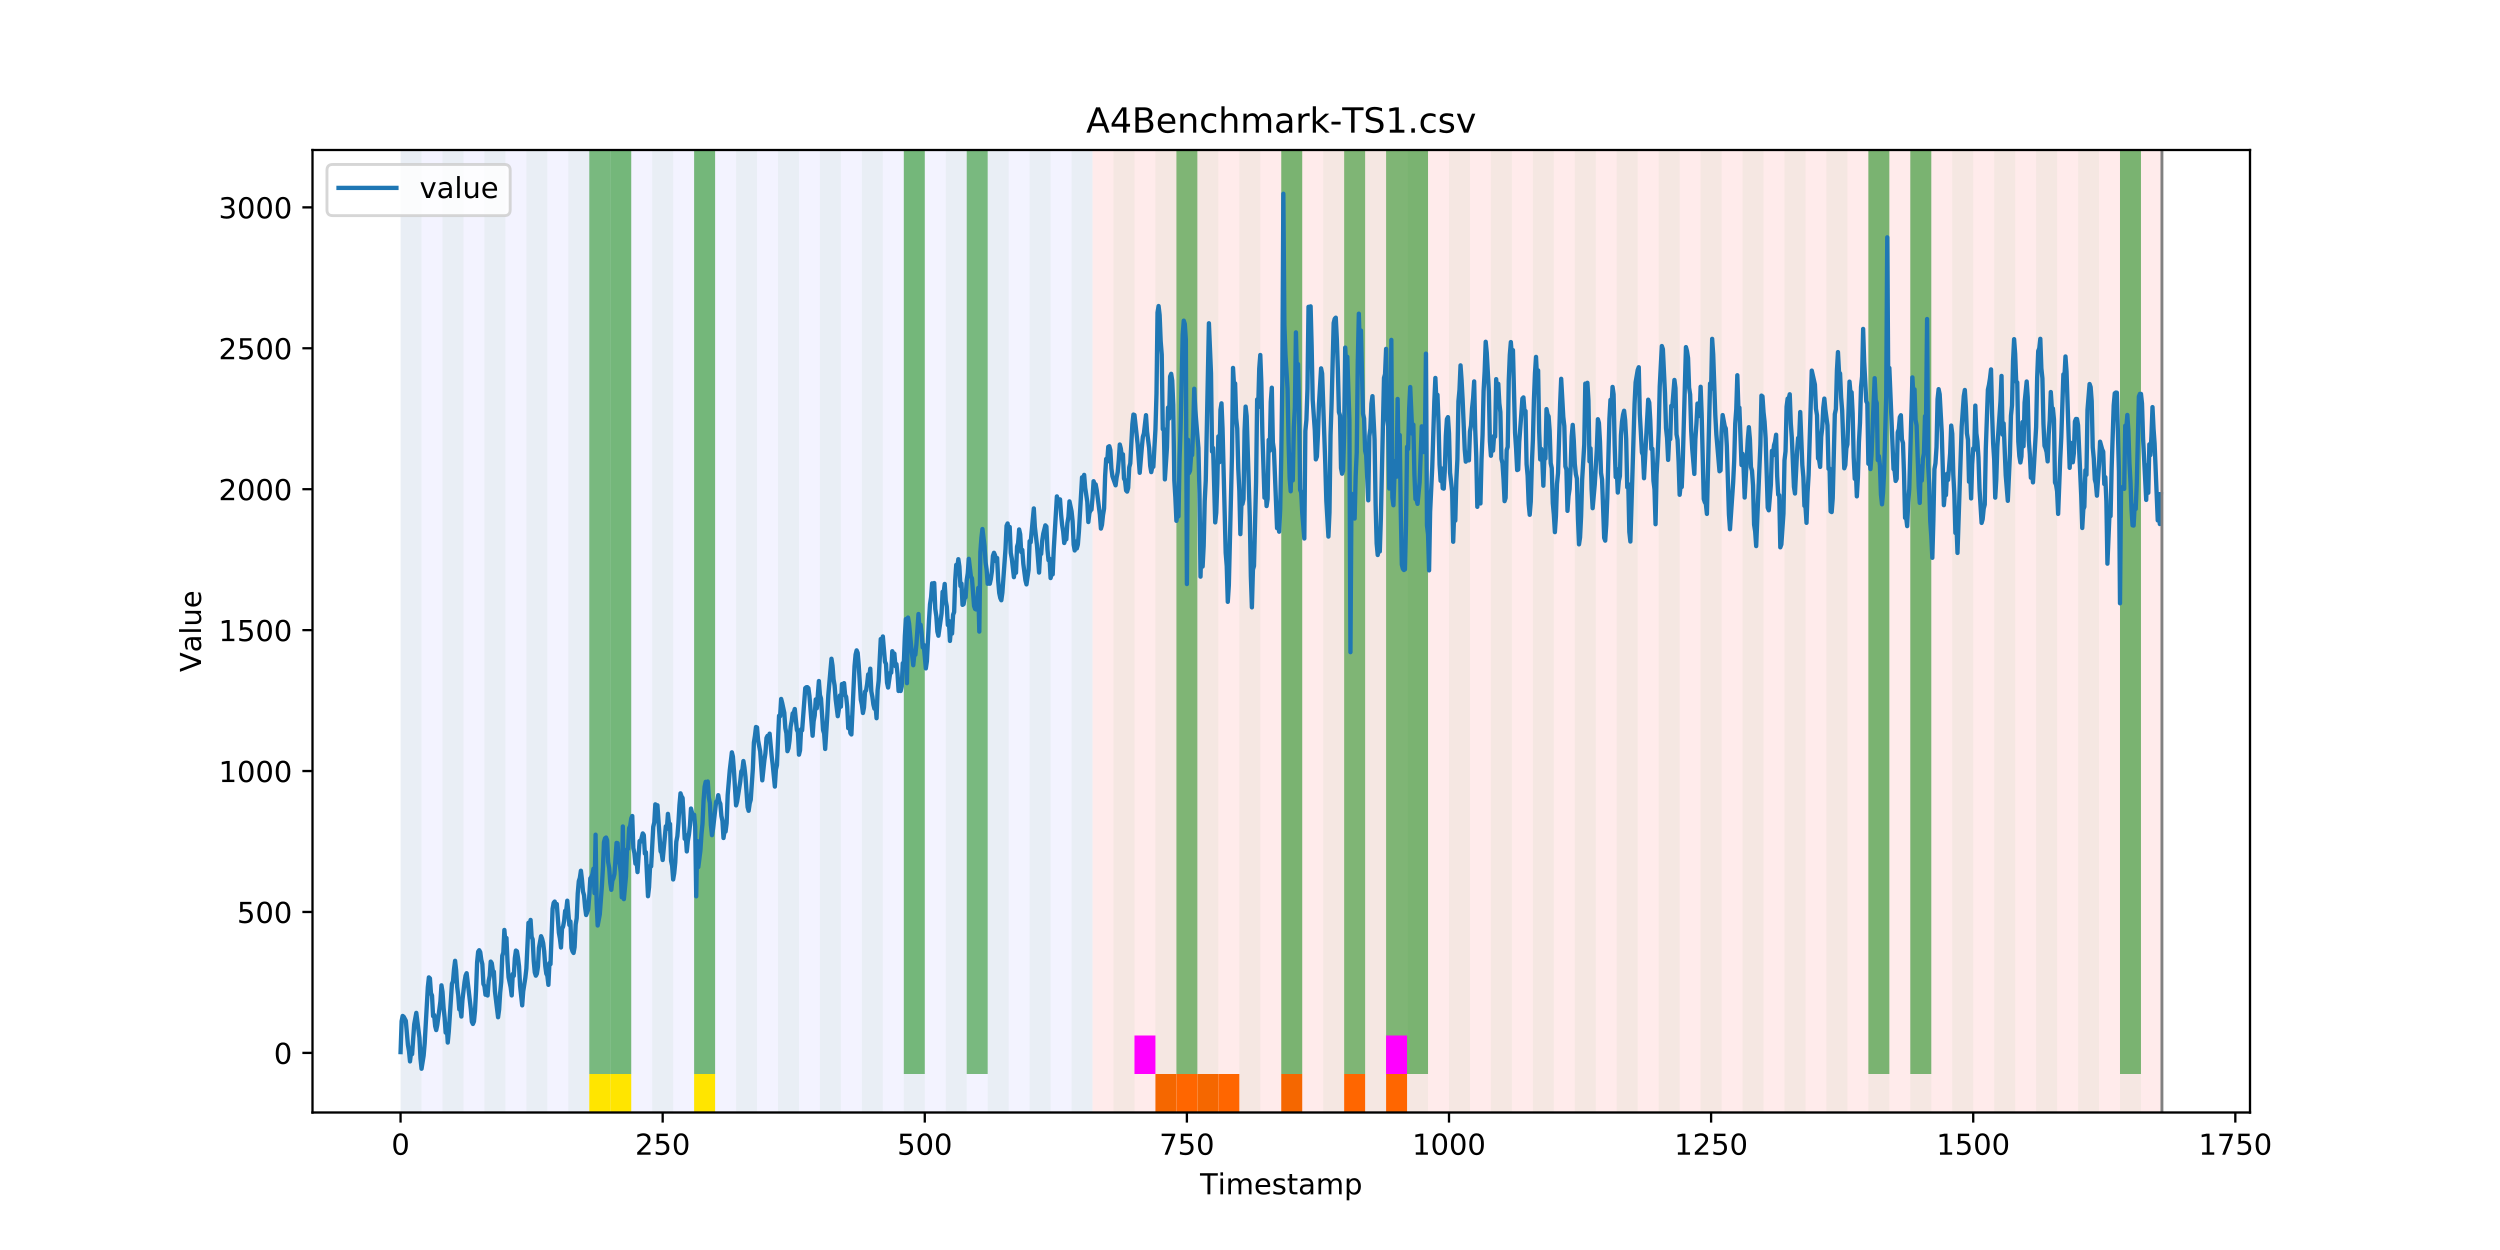 <?xml version="1.0" encoding="utf-8" standalone="no"?>
<!DOCTYPE svg PUBLIC "-//W3C//DTD SVG 1.1//EN"
  "http://www.w3.org/Graphics/SVG/1.1/DTD/svg11.dtd">
<!-- Created with matplotlib (https://matplotlib.org/) -->
<svg height="432pt" version="1.1" viewBox="0 0 864 432" width="864pt" xmlns="http://www.w3.org/2000/svg" xmlns:xlink="http://www.w3.org/1999/xlink">
 <defs>
  <style type="text/css">
*{stroke-linecap:butt;stroke-linejoin:round;}
  </style>
 </defs>
 <g id="figure_1">
  <g id="patch_1">
   <path d="M 0 432 
L 864 432 
L 864 0 
L 0 0 
z
" style="fill:#ffffff;"/>
  </g>
  <g id="axes_1">
   <g id="patch_2">
    <path d="M 108 384.48 
L 777.6 384.48 
L 777.6 51.84 
L 108 51.84 
z
" style="fill:#ffffff;"/>
   </g>
   <g id="patch_3">
    <path clip-path="url(#p87d3d82f8d)" d="M 138.436 384.48 
L 138.436 51.84 
L 377.579 51.84 
L 377.579 384.48 
z
" style="fill:#0000ff;opacity:0.05;"/>
   </g>
   <g id="patch_4">
    <path clip-path="url(#p87d3d82f8d)" d="M 377.579 384.48 
L 377.579 51.84 
L 747.164 51.84 
L 747.164 384.48 
z
" style="fill:#ff0000;opacity:0.08;"/>
   </g>
   <g id="patch_5">
    <path clip-path="url(#p87d3d82f8d)" d="M 138.436 384.48 
L 138.436 51.84 
L 145.683 51.84 
L 145.683 384.48 
z
" style="fill:#008000;opacity:0.04;"/>
   </g>
   <g id="patch_6">
    <path clip-path="url(#p87d3d82f8d)" d="M 152.93 384.48 
L 152.93 51.84 
L 160.177 51.84 
L 160.177 384.48 
z
" style="fill:#008000;opacity:0.04;"/>
   </g>
   <g id="patch_7">
    <path clip-path="url(#p87d3d82f8d)" d="M 399.319 384.48 
L 399.319 371.174 
L 406.566 371.174 
L 406.566 384.48 
z
" style="fill:#ff6600;"/>
   </g>
   <g id="patch_8">
    <path clip-path="url(#p87d3d82f8d)" d="M 167.423 384.48 
L 167.423 51.84 
L 174.67 51.84 
L 174.67 384.48 
z
" style="fill:#008000;opacity:0.04;"/>
   </g>
   <g id="patch_9">
    <path clip-path="url(#p87d3d82f8d)" d="M 406.566 384.48 
L 406.566 371.174 
L 413.813 371.174 
L 413.813 384.48 
z
" style="fill:#ff6600;"/>
   </g>
   <g id="patch_10">
    <path clip-path="url(#p87d3d82f8d)" d="M 413.813 384.48 
L 413.813 371.174 
L 421.06 371.174 
L 421.06 384.48 
z
" style="fill:#ff6600;"/>
   </g>
   <g id="patch_11">
    <path clip-path="url(#p87d3d82f8d)" d="M 181.917 384.48 
L 181.917 51.84 
L 189.164 51.84 
L 189.164 384.48 
z
" style="fill:#008000;opacity:0.04;"/>
   </g>
   <g id="patch_12">
    <path clip-path="url(#p87d3d82f8d)" d="M 421.06 384.48 
L 421.06 371.174 
L 428.306 371.174 
L 428.306 384.48 
z
" style="fill:#ff6600;"/>
   </g>
   <g id="patch_13">
    <path clip-path="url(#p87d3d82f8d)" d="M 196.41 384.48 
L 196.41 51.84 
L 203.657 51.84 
L 203.657 384.48 
z
" style="fill:#008000;opacity:0.04;"/>
   </g>
   <g id="patch_14">
    <path clip-path="url(#p87d3d82f8d)" d="M 203.657 371.174 
L 203.657 51.84 
L 210.904 51.84 
L 210.904 371.174 
z
" style="fill:#008000;opacity:0.5;"/>
   </g>
   <g id="patch_15">
    <path clip-path="url(#p87d3d82f8d)" d="M 203.657 384.48 
L 203.657 371.174 
L 210.904 371.174 
L 210.904 384.48 
z
" style="fill:#ffe500;"/>
   </g>
   <g id="patch_16">
    <path clip-path="url(#p87d3d82f8d)" d="M 442.8 384.48 
L 442.8 371.174 
L 450.047 371.174 
L 450.047 384.48 
z
" style="fill:#ff6600;"/>
   </g>
   <g id="patch_17">
    <path clip-path="url(#p87d3d82f8d)" d="M 210.904 384.48 
L 210.904 51.84 
L 218.151 51.84 
L 218.151 384.48 
z
" style="fill:#008000;opacity:0.04;"/>
   </g>
   <g id="patch_18">
    <path clip-path="url(#p87d3d82f8d)" d="M 210.904 371.174 
L 210.904 51.84 
L 218.151 51.84 
L 218.151 371.174 
z
" style="fill:#008000;opacity:0.5;"/>
   </g>
   <g id="patch_19">
    <path clip-path="url(#p87d3d82f8d)" d="M 210.904 384.48 
L 210.904 371.174 
L 218.151 371.174 
L 218.151 384.48 
z
" style="fill:#ffe500;"/>
   </g>
   <g id="patch_20">
    <path clip-path="url(#p87d3d82f8d)" d="M 225.397 384.48 
L 225.397 51.84 
L 232.644 51.84 
L 232.644 384.48 
z
" style="fill:#008000;opacity:0.04;"/>
   </g>
   <g id="patch_21">
    <path clip-path="url(#p87d3d82f8d)" d="M 464.54 384.48 
L 464.54 371.174 
L 471.787 371.174 
L 471.787 384.48 
z
" style="fill:#ff6600;"/>
   </g>
   <g id="patch_22">
    <path clip-path="url(#p87d3d82f8d)" d="M 239.891 384.48 
L 239.891 51.84 
L 247.138 51.84 
L 247.138 384.48 
z
" style="fill:#008000;opacity:0.04;"/>
   </g>
   <g id="patch_23">
    <path clip-path="url(#p87d3d82f8d)" d="M 239.891 371.174 
L 239.891 51.84 
L 247.138 51.84 
L 247.138 371.174 
z
" style="fill:#008000;opacity:0.5;"/>
   </g>
   <g id="patch_24">
    <path clip-path="url(#p87d3d82f8d)" d="M 239.891 384.48 
L 239.891 371.174 
L 247.138 371.174 
L 247.138 384.48 
z
" style="fill:#ffe500;"/>
   </g>
   <g id="patch_25">
    <path clip-path="url(#p87d3d82f8d)" d="M 479.034 384.48 
L 479.034 371.174 
L 486.281 371.174 
L 486.281 384.48 
z
" style="fill:#ff6600;"/>
   </g>
   <g id="patch_26">
    <path clip-path="url(#p87d3d82f8d)" d="M 254.384 384.48 
L 254.384 51.84 
L 261.631 51.84 
L 261.631 384.48 
z
" style="fill:#008000;opacity:0.04;"/>
   </g>
   <g id="patch_27">
    <path clip-path="url(#p87d3d82f8d)" d="M 268.878 384.48 
L 268.878 51.84 
L 276.125 51.84 
L 276.125 384.48 
z
" style="fill:#008000;opacity:0.04;"/>
   </g>
   <g id="patch_28">
    <path clip-path="url(#p87d3d82f8d)" d="M 283.371 384.48 
L 283.371 51.84 
L 290.618 51.84 
L 290.618 384.48 
z
" style="fill:#008000;opacity:0.04;"/>
   </g>
   <g id="patch_29">
    <path clip-path="url(#p87d3d82f8d)" d="M 297.865 384.48 
L 297.865 51.84 
L 305.112 51.84 
L 305.112 384.48 
z
" style="fill:#008000;opacity:0.04;"/>
   </g>
   <g id="patch_30">
    <path clip-path="url(#p87d3d82f8d)" d="M 312.358 384.48 
L 312.358 51.84 
L 319.605 51.84 
L 319.605 384.48 
z
" style="fill:#008000;opacity:0.04;"/>
   </g>
   <g id="patch_31">
    <path clip-path="url(#p87d3d82f8d)" d="M 312.358 371.174 
L 312.358 51.84 
L 319.605 51.84 
L 319.605 371.174 
z
" style="fill:#008000;opacity:0.5;"/>
   </g>
   <g id="patch_32">
    <path clip-path="url(#p87d3d82f8d)" d="M 326.852 384.48 
L 326.852 51.84 
L 334.099 51.84 
L 334.099 384.48 
z
" style="fill:#008000;opacity:0.04;"/>
   </g>
   <g id="patch_33">
    <path clip-path="url(#p87d3d82f8d)" d="M 334.099 371.174 
L 334.099 51.84 
L 341.345 51.84 
L 341.345 371.174 
z
" style="fill:#008000;opacity:0.5;"/>
   </g>
   <g id="patch_34">
    <path clip-path="url(#p87d3d82f8d)" d="M 341.345 384.48 
L 341.345 51.84 
L 348.592 51.84 
L 348.592 384.48 
z
" style="fill:#008000;opacity:0.04;"/>
   </g>
   <g id="patch_35">
    <path clip-path="url(#p87d3d82f8d)" d="M 355.839 384.48 
L 355.839 51.84 
L 363.086 51.84 
L 363.086 384.48 
z
" style="fill:#008000;opacity:0.04;"/>
   </g>
   <g id="patch_36">
    <path clip-path="url(#p87d3d82f8d)" d="M 370.332 384.48 
L 370.332 51.84 
L 377.579 51.84 
L 377.579 384.48 
z
" style="fill:#008000;opacity:0.04;"/>
   </g>
   <g id="patch_37">
    <path clip-path="url(#p87d3d82f8d)" d="M 384.826 384.48 
L 384.826 51.84 
L 392.073 51.84 
L 392.073 384.48 
z
" style="fill:#008000;opacity:0.04;"/>
   </g>
   <g id="patch_38">
    <path clip-path="url(#p87d3d82f8d)" d="M 392.073 371.174 
L 392.073 357.869 
L 399.319 357.869 
L 399.319 371.174 
z
" style="fill:#ff00ff;"/>
   </g>
   <g id="patch_39">
    <path clip-path="url(#p87d3d82f8d)" d="M 399.319 384.48 
L 399.319 51.84 
L 406.566 51.84 
L 406.566 384.48 
z
" style="fill:#008000;opacity:0.04;"/>
   </g>
   <g id="patch_40">
    <path clip-path="url(#p87d3d82f8d)" d="M 406.566 371.174 
L 406.566 51.84 
L 413.813 51.84 
L 413.813 371.174 
z
" style="fill:#008000;opacity:0.5;"/>
   </g>
   <g id="patch_41">
    <path clip-path="url(#p87d3d82f8d)" d="M 413.813 384.48 
L 413.813 51.84 
L 421.06 51.84 
L 421.06 384.48 
z
" style="fill:#008000;opacity:0.04;"/>
   </g>
   <g id="patch_42">
    <path clip-path="url(#p87d3d82f8d)" d="M 428.306 384.48 
L 428.306 51.84 
L 435.553 51.84 
L 435.553 384.48 
z
" style="fill:#008000;opacity:0.04;"/>
   </g>
   <g id="patch_43">
    <path clip-path="url(#p87d3d82f8d)" d="M 442.8 384.48 
L 442.8 51.84 
L 450.047 51.84 
L 450.047 384.48 
z
" style="fill:#008000;opacity:0.04;"/>
   </g>
   <g id="patch_44">
    <path clip-path="url(#p87d3d82f8d)" d="M 442.8 371.174 
L 442.8 51.84 
L 450.047 51.84 
L 450.047 371.174 
z
" style="fill:#008000;opacity:0.5;"/>
   </g>
   <g id="patch_45">
    <path clip-path="url(#p87d3d82f8d)" d="M 457.294 384.48 
L 457.294 51.84 
L 464.54 51.84 
L 464.54 384.48 
z
" style="fill:#008000;opacity:0.04;"/>
   </g>
   <g id="patch_46">
    <path clip-path="url(#p87d3d82f8d)" d="M 464.54 371.174 
L 464.54 51.84 
L 471.787 51.84 
L 471.787 371.174 
z
" style="fill:#008000;opacity:0.5;"/>
   </g>
   <g id="patch_47">
    <path clip-path="url(#p87d3d82f8d)" d="M 471.787 384.48 
L 471.787 51.84 
L 479.034 51.84 
L 479.034 384.48 
z
" style="fill:#008000;opacity:0.04;"/>
   </g>
   <g id="patch_48">
    <path clip-path="url(#p87d3d82f8d)" d="M 479.034 371.174 
L 479.034 51.84 
L 486.281 51.84 
L 486.281 371.174 
z
" style="fill:#008000;opacity:0.5;"/>
   </g>
   <g id="patch_49">
    <path clip-path="url(#p87d3d82f8d)" d="M 479.034 371.174 
L 479.034 357.869 
L 486.281 357.869 
L 486.281 371.174 
z
" style="fill:#ff00ff;"/>
   </g>
   <g id="patch_50">
    <path clip-path="url(#p87d3d82f8d)" d="M 486.281 384.48 
L 486.281 51.84 
L 493.527 51.84 
L 493.527 384.48 
z
" style="fill:#008000;opacity:0.04;"/>
   </g>
   <g id="patch_51">
    <path clip-path="url(#p87d3d82f8d)" d="M 486.281 371.174 
L 486.281 51.84 
L 493.527 51.84 
L 493.527 371.174 
z
" style="fill:#008000;opacity:0.5;"/>
   </g>
   <g id="patch_52">
    <path clip-path="url(#p87d3d82f8d)" d="M 500.774 384.48 
L 500.774 51.84 
L 508.021 51.84 
L 508.021 384.48 
z
" style="fill:#008000;opacity:0.04;"/>
   </g>
   <g id="patch_53">
    <path clip-path="url(#p87d3d82f8d)" d="M 515.268 384.48 
L 515.268 51.84 
L 522.514 51.84 
L 522.514 384.48 
z
" style="fill:#008000;opacity:0.04;"/>
   </g>
   <g id="patch_54">
    <path clip-path="url(#p87d3d82f8d)" d="M 529.761 384.48 
L 529.761 51.84 
L 537.008 51.84 
L 537.008 384.48 
z
" style="fill:#008000;opacity:0.04;"/>
   </g>
   <g id="patch_55">
    <path clip-path="url(#p87d3d82f8d)" d="M 544.255 384.48 
L 544.255 51.84 
L 551.501 51.84 
L 551.501 384.48 
z
" style="fill:#008000;opacity:0.04;"/>
   </g>
   <g id="patch_56">
    <path clip-path="url(#p87d3d82f8d)" d="M 558.748 384.48 
L 558.748 51.84 
L 565.995 51.84 
L 565.995 384.48 
z
" style="fill:#008000;opacity:0.04;"/>
   </g>
   <g id="patch_57">
    <path clip-path="url(#p87d3d82f8d)" d="M 573.242 384.48 
L 573.242 51.84 
L 580.488 51.84 
L 580.488 384.48 
z
" style="fill:#008000;opacity:0.04;"/>
   </g>
   <g id="patch_58">
    <path clip-path="url(#p87d3d82f8d)" d="M 587.735 384.48 
L 587.735 51.84 
L 594.982 51.84 
L 594.982 384.48 
z
" style="fill:#008000;opacity:0.04;"/>
   </g>
   <g id="patch_59">
    <path clip-path="url(#p87d3d82f8d)" d="M 602.229 384.48 
L 602.229 51.84 
L 609.475 51.84 
L 609.475 384.48 
z
" style="fill:#008000;opacity:0.04;"/>
   </g>
   <g id="patch_60">
    <path clip-path="url(#p87d3d82f8d)" d="M 616.722 384.48 
L 616.722 51.84 
L 623.969 51.84 
L 623.969 384.48 
z
" style="fill:#008000;opacity:0.04;"/>
   </g>
   <g id="patch_61">
    <path clip-path="url(#p87d3d82f8d)" d="M 631.216 384.48 
L 631.216 51.84 
L 638.462 51.84 
L 638.462 384.48 
z
" style="fill:#008000;opacity:0.04;"/>
   </g>
   <g id="patch_62">
    <path clip-path="url(#p87d3d82f8d)" d="M 645.709 384.48 
L 645.709 51.84 
L 652.956 51.84 
L 652.956 384.48 
z
" style="fill:#008000;opacity:0.04;"/>
   </g>
   <g id="patch_63">
    <path clip-path="url(#p87d3d82f8d)" d="M 645.709 371.174 
L 645.709 51.84 
L 652.956 51.84 
L 652.956 371.174 
z
" style="fill:#008000;opacity:0.5;"/>
   </g>
   <g id="patch_64">
    <path clip-path="url(#p87d3d82f8d)" d="M 660.203 384.48 
L 660.203 51.84 
L 667.449 51.84 
L 667.449 384.48 
z
" style="fill:#008000;opacity:0.04;"/>
   </g>
   <g id="patch_65">
    <path clip-path="url(#p87d3d82f8d)" d="M 660.203 371.174 
L 660.203 51.84 
L 667.449 51.84 
L 667.449 371.174 
z
" style="fill:#008000;opacity:0.5;"/>
   </g>
   <g id="patch_66">
    <path clip-path="url(#p87d3d82f8d)" d="M 674.696 384.48 
L 674.696 51.84 
L 681.943 51.84 
L 681.943 384.48 
z
" style="fill:#008000;opacity:0.04;"/>
   </g>
   <g id="patch_67">
    <path clip-path="url(#p87d3d82f8d)" d="M 689.19 384.48 
L 689.19 51.84 
L 696.436 51.84 
L 696.436 384.48 
z
" style="fill:#008000;opacity:0.04;"/>
   </g>
   <g id="patch_68">
    <path clip-path="url(#p87d3d82f8d)" d="M 703.683 384.48 
L 703.683 51.84 
L 710.93 51.84 
L 710.93 384.48 
z
" style="fill:#008000;opacity:0.04;"/>
   </g>
   <g id="patch_69">
    <path clip-path="url(#p87d3d82f8d)" d="M 718.177 384.48 
L 718.177 51.84 
L 725.423 51.84 
L 725.423 384.48 
z
" style="fill:#008000;opacity:0.04;"/>
   </g>
   <g id="patch_70">
    <path clip-path="url(#p87d3d82f8d)" d="M 732.67 384.48 
L 732.67 51.84 
L 739.917 51.84 
L 739.917 384.48 
z
" style="fill:#008000;opacity:0.04;"/>
   </g>
   <g id="patch_71">
    <path clip-path="url(#p87d3d82f8d)" d="M 732.67 371.174 
L 732.67 51.84 
L 739.917 51.84 
L 739.917 371.174 
z
" style="fill:#008000;opacity:0.5;"/>
   </g>
   <g id="matplotlib.axis_1">
    <g id="xtick_1">
     <g id="line2d_1">
      <defs>
       <path d="M 0 0 
L 0 3.5 
" id="m7a6b501296" style="stroke:#000000;stroke-width:0.8;"/>
      </defs>
      <g>
       <use style="stroke:#000000;stroke-width:0.8;" x="138.436" xlink:href="#m7a6b501296" y="384.48"/>
      </g>
     </g>
     <g id="text_1">
      <!-- 0 -->
      <defs>
       <path d="M 31.781 66.406 
Q 24.172 66.406 20.328 58.906 
Q 16.5 51.422 16.5 36.375 
Q 16.5 21.391 20.328 13.891 
Q 24.172 6.391 31.781 6.391 
Q 39.453 6.391 43.281 13.891 
Q 47.125 21.391 47.125 36.375 
Q 47.125 51.422 43.281 58.906 
Q 39.453 66.406 31.781 66.406 
z
M 31.781 74.219 
Q 44.047 74.219 50.516 64.516 
Q 56.984 54.828 56.984 36.375 
Q 56.984 17.969 50.516 8.266 
Q 44.047 -1.422 31.781 -1.422 
Q 19.531 -1.422 13.062 8.266 
Q 6.594 17.969 6.594 36.375 
Q 6.594 54.828 13.062 64.516 
Q 19.531 74.219 31.781 74.219 
z
" id="DejaVuSans-48"/>
      </defs>
      <g transform="translate(135.255 399.078)scale(0.1 -0.1)">
       <use xlink:href="#DejaVuSans-48"/>
      </g>
     </g>
    </g>
    <g id="xtick_2">
     <g id="line2d_2">
      <g>
       <use style="stroke:#000000;stroke-width:0.8;" x="229.021" xlink:href="#m7a6b501296" y="384.48"/>
      </g>
     </g>
     <g id="text_2">
      <!-- 250 -->
      <defs>
       <path d="M 19.188 8.297 
L 53.609 8.297 
L 53.609 0 
L 7.328 0 
L 7.328 8.297 
Q 12.938 14.109 22.625 23.891 
Q 32.328 33.688 34.812 36.531 
Q 39.547 41.844 41.422 45.531 
Q 43.312 49.219 43.312 52.781 
Q 43.312 58.594 39.234 62.25 
Q 35.156 65.922 28.609 65.922 
Q 23.969 65.922 18.812 64.312 
Q 13.672 62.703 7.812 59.422 
L 7.812 69.391 
Q 13.766 71.781 18.938 73 
Q 24.125 74.219 28.422 74.219 
Q 39.75 74.219 46.484 68.547 
Q 53.219 62.891 53.219 53.422 
Q 53.219 48.922 51.531 44.891 
Q 49.859 40.875 45.406 35.406 
Q 44.188 33.984 37.641 27.219 
Q 31.109 20.453 19.188 8.297 
z
" id="DejaVuSans-50"/>
       <path d="M 10.797 72.906 
L 49.516 72.906 
L 49.516 64.594 
L 19.828 64.594 
L 19.828 46.734 
Q 21.969 47.469 24.109 47.828 
Q 26.266 48.188 28.422 48.188 
Q 40.625 48.188 47.75 41.5 
Q 54.891 34.812 54.891 23.391 
Q 54.891 11.625 47.562 5.094 
Q 40.234 -1.422 26.906 -1.422 
Q 22.312 -1.422 17.547 -0.641 
Q 12.797 0.141 7.719 1.703 
L 7.719 11.625 
Q 12.109 9.234 16.797 8.062 
Q 21.484 6.891 26.703 6.891 
Q 35.156 6.891 40.078 11.328 
Q 45.016 15.766 45.016 23.391 
Q 45.016 31 40.078 35.438 
Q 35.156 39.891 26.703 39.891 
Q 22.75 39.891 18.812 39.016 
Q 14.891 38.141 10.797 36.281 
z
" id="DejaVuSans-53"/>
      </defs>
      <g transform="translate(219.477 399.078)scale(0.1 -0.1)">
       <use xlink:href="#DejaVuSans-50"/>
       <use x="63.623" xlink:href="#DejaVuSans-53"/>
       <use x="127.246" xlink:href="#DejaVuSans-48"/>
      </g>
     </g>
    </g>
    <g id="xtick_3">
     <g id="line2d_3">
      <g>
       <use style="stroke:#000000;stroke-width:0.8;" x="319.605" xlink:href="#m7a6b501296" y="384.48"/>
      </g>
     </g>
     <g id="text_3">
      <!-- 500 -->
      <g transform="translate(310.061 399.078)scale(0.1 -0.1)">
       <use xlink:href="#DejaVuSans-53"/>
       <use x="63.623" xlink:href="#DejaVuSans-48"/>
       <use x="127.246" xlink:href="#DejaVuSans-48"/>
      </g>
     </g>
    </g>
    <g id="xtick_4">
     <g id="line2d_4">
      <g>
       <use style="stroke:#000000;stroke-width:0.8;" x="410.19" xlink:href="#m7a6b501296" y="384.48"/>
      </g>
     </g>
     <g id="text_4">
      <!-- 750 -->
      <defs>
       <path d="M 8.203 72.906 
L 55.078 72.906 
L 55.078 68.703 
L 28.609 0 
L 18.312 0 
L 43.219 64.594 
L 8.203 64.594 
z
" id="DejaVuSans-55"/>
      </defs>
      <g transform="translate(400.646 399.078)scale(0.1 -0.1)">
       <use xlink:href="#DejaVuSans-55"/>
       <use x="63.623" xlink:href="#DejaVuSans-53"/>
       <use x="127.246" xlink:href="#DejaVuSans-48"/>
      </g>
     </g>
    </g>
    <g id="xtick_5">
     <g id="line2d_5">
      <g>
       <use style="stroke:#000000;stroke-width:0.8;" x="500.774" xlink:href="#m7a6b501296" y="384.48"/>
      </g>
     </g>
     <g id="text_5">
      <!-- 1000 -->
      <defs>
       <path d="M 12.406 8.297 
L 28.516 8.297 
L 28.516 63.922 
L 10.984 60.406 
L 10.984 69.391 
L 28.422 72.906 
L 38.281 72.906 
L 38.281 8.297 
L 54.391 8.297 
L 54.391 0 
L 12.406 0 
z
" id="DejaVuSans-49"/>
      </defs>
      <g transform="translate(488.049 399.078)scale(0.1 -0.1)">
       <use xlink:href="#DejaVuSans-49"/>
       <use x="63.623" xlink:href="#DejaVuSans-48"/>
       <use x="127.246" xlink:href="#DejaVuSans-48"/>
       <use x="190.869" xlink:href="#DejaVuSans-48"/>
      </g>
     </g>
    </g>
    <g id="xtick_6">
     <g id="line2d_6">
      <g>
       <use style="stroke:#000000;stroke-width:0.8;" x="591.358" xlink:href="#m7a6b501296" y="384.48"/>
      </g>
     </g>
     <g id="text_6">
      <!-- 1250 -->
      <g transform="translate(578.633 399.078)scale(0.1 -0.1)">
       <use xlink:href="#DejaVuSans-49"/>
       <use x="63.623" xlink:href="#DejaVuSans-50"/>
       <use x="127.246" xlink:href="#DejaVuSans-53"/>
       <use x="190.869" xlink:href="#DejaVuSans-48"/>
      </g>
     </g>
    </g>
    <g id="xtick_7">
     <g id="line2d_7">
      <g>
       <use style="stroke:#000000;stroke-width:0.8;" x="681.943" xlink:href="#m7a6b501296" y="384.48"/>
      </g>
     </g>
     <g id="text_7">
      <!-- 1500 -->
      <g transform="translate(669.218 399.078)scale(0.1 -0.1)">
       <use xlink:href="#DejaVuSans-49"/>
       <use x="63.623" xlink:href="#DejaVuSans-53"/>
       <use x="127.246" xlink:href="#DejaVuSans-48"/>
       <use x="190.869" xlink:href="#DejaVuSans-48"/>
      </g>
     </g>
    </g>
    <g id="xtick_8">
     <g id="line2d_8">
      <g>
       <use style="stroke:#000000;stroke-width:0.8;" x="772.527" xlink:href="#m7a6b501296" y="384.48"/>
      </g>
     </g>
     <g id="text_8">
      <!-- 1750 -->
      <g transform="translate(759.802 399.078)scale(0.1 -0.1)">
       <use xlink:href="#DejaVuSans-49"/>
       <use x="63.623" xlink:href="#DejaVuSans-55"/>
       <use x="127.246" xlink:href="#DejaVuSans-53"/>
       <use x="190.869" xlink:href="#DejaVuSans-48"/>
      </g>
     </g>
    </g>
    <g id="text_9">
     <!-- Timestamp -->
     <defs>
      <path d="M -0.297 72.906 
L 61.375 72.906 
L 61.375 64.594 
L 35.5 64.594 
L 35.5 0 
L 25.594 0 
L 25.594 64.594 
L -0.297 64.594 
z
" id="DejaVuSans-84"/>
      <path d="M 9.422 54.688 
L 18.406 54.688 
L 18.406 0 
L 9.422 0 
z
M 9.422 75.984 
L 18.406 75.984 
L 18.406 64.594 
L 9.422 64.594 
z
" id="DejaVuSans-105"/>
      <path d="M 52 44.188 
Q 55.375 50.25 60.062 53.125 
Q 64.75 56 71.094 56 
Q 79.641 56 84.281 50.016 
Q 88.922 44.047 88.922 33.016 
L 88.922 0 
L 79.891 0 
L 79.891 32.719 
Q 79.891 40.578 77.094 44.375 
Q 74.312 48.188 68.609 48.188 
Q 61.625 48.188 57.562 43.547 
Q 53.516 38.922 53.516 30.906 
L 53.516 0 
L 44.484 0 
L 44.484 32.719 
Q 44.484 40.625 41.703 44.406 
Q 38.922 48.188 33.109 48.188 
Q 26.219 48.188 22.156 43.531 
Q 18.109 38.875 18.109 30.906 
L 18.109 0 
L 9.078 0 
L 9.078 54.688 
L 18.109 54.688 
L 18.109 46.188 
Q 21.188 51.219 25.484 53.609 
Q 29.781 56 35.688 56 
Q 41.656 56 45.828 52.969 
Q 50 49.953 52 44.188 
z
" id="DejaVuSans-109"/>
      <path d="M 56.203 29.594 
L 56.203 25.203 
L 14.891 25.203 
Q 15.484 15.922 20.484 11.062 
Q 25.484 6.203 34.422 6.203 
Q 39.594 6.203 44.453 7.469 
Q 49.312 8.734 54.109 11.281 
L 54.109 2.781 
Q 49.266 0.734 44.188 -0.344 
Q 39.109 -1.422 33.891 -1.422 
Q 20.797 -1.422 13.156 6.188 
Q 5.516 13.812 5.516 26.812 
Q 5.516 40.234 12.766 48.109 
Q 20.016 56 32.328 56 
Q 43.359 56 49.781 48.891 
Q 56.203 41.797 56.203 29.594 
z
M 47.219 32.234 
Q 47.125 39.594 43.094 43.984 
Q 39.062 48.391 32.422 48.391 
Q 24.906 48.391 20.391 44.141 
Q 15.875 39.891 15.188 32.172 
z
" id="DejaVuSans-101"/>
      <path d="M 44.281 53.078 
L 44.281 44.578 
Q 40.484 46.531 36.375 47.5 
Q 32.281 48.484 27.875 48.484 
Q 21.188 48.484 17.844 46.438 
Q 14.5 44.391 14.5 40.281 
Q 14.5 37.156 16.891 35.375 
Q 19.281 33.594 26.516 31.984 
L 29.594 31.297 
Q 39.156 29.25 43.188 25.516 
Q 47.219 21.781 47.219 15.094 
Q 47.219 7.469 41.188 3.016 
Q 35.156 -1.422 24.609 -1.422 
Q 20.219 -1.422 15.453 -0.562 
Q 10.688 0.297 5.422 2 
L 5.422 11.281 
Q 10.406 8.688 15.234 7.391 
Q 20.062 6.109 24.812 6.109 
Q 31.156 6.109 34.562 8.281 
Q 37.984 10.453 37.984 14.406 
Q 37.984 18.062 35.516 20.016 
Q 33.062 21.969 24.703 23.781 
L 21.578 24.516 
Q 13.234 26.266 9.516 29.906 
Q 5.812 33.547 5.812 39.891 
Q 5.812 47.609 11.281 51.797 
Q 16.75 56 26.812 56 
Q 31.781 56 36.172 55.266 
Q 40.578 54.547 44.281 53.078 
z
" id="DejaVuSans-115"/>
      <path d="M 18.312 70.219 
L 18.312 54.688 
L 36.812 54.688 
L 36.812 47.703 
L 18.312 47.703 
L 18.312 18.016 
Q 18.312 11.328 20.141 9.422 
Q 21.969 7.516 27.594 7.516 
L 36.812 7.516 
L 36.812 0 
L 27.594 0 
Q 17.188 0 13.234 3.875 
Q 9.281 7.766 9.281 18.016 
L 9.281 47.703 
L 2.688 47.703 
L 2.688 54.688 
L 9.281 54.688 
L 9.281 70.219 
z
" id="DejaVuSans-116"/>
      <path d="M 34.281 27.484 
Q 23.391 27.484 19.188 25 
Q 14.984 22.516 14.984 16.5 
Q 14.984 11.719 18.141 8.906 
Q 21.297 6.109 26.703 6.109 
Q 34.188 6.109 38.703 11.406 
Q 43.219 16.703 43.219 25.484 
L 43.219 27.484 
z
M 52.203 31.203 
L 52.203 0 
L 43.219 0 
L 43.219 8.297 
Q 40.141 3.328 35.547 0.953 
Q 30.953 -1.422 24.312 -1.422 
Q 15.922 -1.422 10.953 3.297 
Q 6 8.016 6 15.922 
Q 6 25.141 12.172 29.828 
Q 18.359 34.516 30.609 34.516 
L 43.219 34.516 
L 43.219 35.406 
Q 43.219 41.609 39.141 45 
Q 35.062 48.391 27.688 48.391 
Q 23 48.391 18.547 47.266 
Q 14.109 46.141 10.016 43.891 
L 10.016 52.203 
Q 14.938 54.109 19.578 55.047 
Q 24.219 56 28.609 56 
Q 40.484 56 46.344 49.844 
Q 52.203 43.703 52.203 31.203 
z
" id="DejaVuSans-97"/>
      <path d="M 18.109 8.203 
L 18.109 -20.797 
L 9.078 -20.797 
L 9.078 54.688 
L 18.109 54.688 
L 18.109 46.391 
Q 20.953 51.266 25.266 53.625 
Q 29.594 56 35.594 56 
Q 45.562 56 51.781 48.094 
Q 58.016 40.188 58.016 27.297 
Q 58.016 14.406 51.781 6.484 
Q 45.562 -1.422 35.594 -1.422 
Q 29.594 -1.422 25.266 0.953 
Q 20.953 3.328 18.109 8.203 
z
M 48.688 27.297 
Q 48.688 37.203 44.609 42.844 
Q 40.531 48.484 33.406 48.484 
Q 26.266 48.484 22.188 42.844 
Q 18.109 37.203 18.109 27.297 
Q 18.109 17.391 22.188 11.75 
Q 26.266 6.109 33.406 6.109 
Q 40.531 6.109 44.609 11.75 
Q 48.688 17.391 48.688 27.297 
z
" id="DejaVuSans-112"/>
     </defs>
     <g transform="translate(414.739 412.757)scale(0.1 -0.1)">
      <use xlink:href="#DejaVuSans-84"/>
      <use x="61.037" xlink:href="#DejaVuSans-105"/>
      <use x="88.82" xlink:href="#DejaVuSans-109"/>
      <use x="186.232" xlink:href="#DejaVuSans-101"/>
      <use x="247.756" xlink:href="#DejaVuSans-115"/>
      <use x="299.855" xlink:href="#DejaVuSans-116"/>
      <use x="339.064" xlink:href="#DejaVuSans-97"/>
      <use x="400.344" xlink:href="#DejaVuSans-109"/>
      <use x="497.756" xlink:href="#DejaVuSans-112"/>
     </g>
    </g>
   </g>
   <g id="matplotlib.axis_2">
    <g id="ytick_1">
     <g id="line2d_9">
      <defs>
       <path d="M 0 0 
L -3.5 0 
" id="mc2d2cbebf0" style="stroke:#000000;stroke-width:0.8;"/>
      </defs>
      <g>
       <use style="stroke:#000000;stroke-width:0.8;" x="108" xlink:href="#mc2d2cbebf0" y="363.886"/>
      </g>
     </g>
     <g id="text_10">
      <!-- 0 -->
      <g transform="translate(94.638 367.685)scale(0.1 -0.1)">
       <use xlink:href="#DejaVuSans-48"/>
      </g>
     </g>
    </g>
    <g id="ytick_2">
     <g id="line2d_10">
      <g>
       <use style="stroke:#000000;stroke-width:0.8;" x="108" xlink:href="#mc2d2cbebf0" y="315.182"/>
      </g>
     </g>
     <g id="text_11">
      <!-- 500 -->
      <g transform="translate(81.912 318.981)scale(0.1 -0.1)">
       <use xlink:href="#DejaVuSans-53"/>
       <use x="63.623" xlink:href="#DejaVuSans-48"/>
       <use x="127.246" xlink:href="#DejaVuSans-48"/>
      </g>
     </g>
    </g>
    <g id="ytick_3">
     <g id="line2d_11">
      <g>
       <use style="stroke:#000000;stroke-width:0.8;" x="108" xlink:href="#mc2d2cbebf0" y="266.477"/>
      </g>
     </g>
     <g id="text_12">
      <!-- 1000 -->
      <g transform="translate(75.55 270.276)scale(0.1 -0.1)">
       <use xlink:href="#DejaVuSans-49"/>
       <use x="63.623" xlink:href="#DejaVuSans-48"/>
       <use x="127.246" xlink:href="#DejaVuSans-48"/>
       <use x="190.869" xlink:href="#DejaVuSans-48"/>
      </g>
     </g>
    </g>
    <g id="ytick_4">
     <g id="line2d_12">
      <g>
       <use style="stroke:#000000;stroke-width:0.8;" x="108" xlink:href="#mc2d2cbebf0" y="217.772"/>
      </g>
     </g>
     <g id="text_13">
      <!-- 1500 -->
      <g transform="translate(75.55 221.572)scale(0.1 -0.1)">
       <use xlink:href="#DejaVuSans-49"/>
       <use x="63.623" xlink:href="#DejaVuSans-53"/>
       <use x="127.246" xlink:href="#DejaVuSans-48"/>
       <use x="190.869" xlink:href="#DejaVuSans-48"/>
      </g>
     </g>
    </g>
    <g id="ytick_5">
     <g id="line2d_13">
      <g>
       <use style="stroke:#000000;stroke-width:0.8;" x="108" xlink:href="#mc2d2cbebf0" y="169.068"/>
      </g>
     </g>
     <g id="text_14">
      <!-- 2000 -->
      <g transform="translate(75.55 172.867)scale(0.1 -0.1)">
       <use xlink:href="#DejaVuSans-50"/>
       <use x="63.623" xlink:href="#DejaVuSans-48"/>
       <use x="127.246" xlink:href="#DejaVuSans-48"/>
       <use x="190.869" xlink:href="#DejaVuSans-48"/>
      </g>
     </g>
    </g>
    <g id="ytick_6">
     <g id="line2d_14">
      <g>
       <use style="stroke:#000000;stroke-width:0.8;" x="108" xlink:href="#mc2d2cbebf0" y="120.363"/>
      </g>
     </g>
     <g id="text_15">
      <!-- 2500 -->
      <g transform="translate(75.55 124.162)scale(0.1 -0.1)">
       <use xlink:href="#DejaVuSans-50"/>
       <use x="63.623" xlink:href="#DejaVuSans-53"/>
       <use x="127.246" xlink:href="#DejaVuSans-48"/>
       <use x="190.869" xlink:href="#DejaVuSans-48"/>
      </g>
     </g>
    </g>
    <g id="ytick_7">
     <g id="line2d_15">
      <g>
       <use style="stroke:#000000;stroke-width:0.8;" x="108" xlink:href="#mc2d2cbebf0" y="71.659"/>
      </g>
     </g>
     <g id="text_16">
      <!-- 3000 -->
      <defs>
       <path d="M 40.578 39.312 
Q 47.656 37.797 51.625 33 
Q 55.609 28.219 55.609 21.188 
Q 55.609 10.406 48.188 4.484 
Q 40.766 -1.422 27.094 -1.422 
Q 22.516 -1.422 17.656 -0.516 
Q 12.797 0.391 7.625 2.203 
L 7.625 11.719 
Q 11.719 9.328 16.594 8.109 
Q 21.484 6.891 26.812 6.891 
Q 36.078 6.891 40.938 10.547 
Q 45.797 14.203 45.797 21.188 
Q 45.797 27.641 41.281 31.266 
Q 36.766 34.906 28.719 34.906 
L 20.219 34.906 
L 20.219 43.016 
L 29.109 43.016 
Q 36.375 43.016 40.234 45.922 
Q 44.094 48.828 44.094 54.297 
Q 44.094 59.906 40.109 62.906 
Q 36.141 65.922 28.719 65.922 
Q 24.656 65.922 20.016 65.031 
Q 15.375 64.156 9.812 62.312 
L 9.812 71.094 
Q 15.438 72.656 20.344 73.438 
Q 25.25 74.219 29.594 74.219 
Q 40.828 74.219 47.359 69.109 
Q 53.906 64.016 53.906 55.328 
Q 53.906 49.266 50.438 45.094 
Q 46.969 40.922 40.578 39.312 
z
" id="DejaVuSans-51"/>
      </defs>
      <g transform="translate(75.55 75.458)scale(0.1 -0.1)">
       <use xlink:href="#DejaVuSans-51"/>
       <use x="63.623" xlink:href="#DejaVuSans-48"/>
       <use x="127.246" xlink:href="#DejaVuSans-48"/>
       <use x="190.869" xlink:href="#DejaVuSans-48"/>
      </g>
     </g>
    </g>
    <g id="text_17">
     <!-- Value -->
     <defs>
      <path d="M 28.609 0 
L 0.781 72.906 
L 11.078 72.906 
L 34.188 11.531 
L 57.328 72.906 
L 67.578 72.906 
L 39.797 0 
z
" id="DejaVuSans-86"/>
      <path d="M 9.422 75.984 
L 18.406 75.984 
L 18.406 0 
L 9.422 0 
z
" id="DejaVuSans-108"/>
      <path d="M 8.5 21.578 
L 8.5 54.688 
L 17.484 54.688 
L 17.484 21.922 
Q 17.484 14.156 20.5 10.266 
Q 23.531 6.391 29.594 6.391 
Q 36.859 6.391 41.078 11.031 
Q 45.312 15.672 45.312 23.688 
L 45.312 54.688 
L 54.297 54.688 
L 54.297 0 
L 45.312 0 
L 45.312 8.406 
Q 42.047 3.422 37.719 1 
Q 33.406 -1.422 27.688 -1.422 
Q 18.266 -1.422 13.375 4.438 
Q 8.5 10.297 8.5 21.578 
z
M 31.109 56 
z
" id="DejaVuSans-117"/>
     </defs>
     <g transform="translate(69.47 232.273)rotate(-90)scale(0.1 -0.1)">
      <use xlink:href="#DejaVuSans-86"/>
      <use x="68.299" xlink:href="#DejaVuSans-97"/>
      <use x="129.578" xlink:href="#DejaVuSans-108"/>
      <use x="157.361" xlink:href="#DejaVuSans-117"/>
      <use x="220.74" xlink:href="#DejaVuSans-101"/>
     </g>
    </g>
   </g>
   <g id="line2d_16">
    <path clip-path="url(#p87d3d82f8d)" d="M 138.436 363.605 
L 138.799 352.928 
L 139.161 351.116 
L 139.523 351.397 
L 140.248 352.781 
L 140.973 361.074 
L 141.335 363.153 
L 141.697 366.826 
L 142.06 363.714 
L 142.422 364.308 
L 143.147 353.996 
L 143.871 350.052 
L 144.958 358.641 
L 145.321 365.864 
L 145.683 369.36 
L 146.408 364.829 
L 146.77 360.571 
L 147.857 341.156 
L 148.219 337.785 
L 148.582 338.143 
L 148.944 343.227 
L 149.306 344.053 
L 149.669 351.174 
L 150.031 350.769 
L 150.394 354.632 
L 150.756 355.994 
L 151.118 354.264 
L 152.205 346.123 
L 152.568 340.526 
L 152.93 342.795 
L 153.292 348.233 
L 153.655 351.65 
L 154.017 356.87 
L 154.379 354.103 
L 154.742 360.309 
L 155.104 356.45 
L 156.191 339.997 
L 156.553 339.144 
L 156.916 334.901 
L 157.278 332.054 
L 157.64 335.301 
L 158.003 341.117 
L 158.365 343.985 
L 158.727 348.83 
L 159.09 348.604 
L 159.452 351.319 
L 159.814 345.657 
L 160.539 339.386 
L 160.901 337.175 
L 161.264 336.345 
L 161.988 342.41 
L 162.713 348.719 
L 163.075 353.13 
L 163.438 353.881 
L 163.8 353.003 
L 164.162 349.384 
L 164.525 342.304 
L 164.887 332.586 
L 165.249 328.893 
L 165.612 328.397 
L 165.974 329.06 
L 166.336 331.69 
L 166.699 333.201 
L 167.061 340.073 
L 167.423 340.819 
L 167.786 343.783 
L 168.148 342.224 
L 168.51 344.041 
L 168.873 339.031 
L 169.235 337.335 
L 169.597 332.323 
L 169.96 332.877 
L 170.322 335.453 
L 170.684 335.813 
L 171.047 342.599 
L 172.134 351.561 
L 172.496 348.908 
L 172.858 343.074 
L 173.221 339.396 
L 173.583 330.32 
L 173.945 329.194 
L 174.308 321.392 
L 174.67 325.632 
L 175.032 324.175 
L 175.395 332.22 
L 175.757 337.726 
L 176.482 341.215 
L 176.844 344.027 
L 177.206 336.614 
L 177.569 337.266 
L 177.931 331.124 
L 178.294 328.516 
L 178.656 328.778 
L 179.018 331.011 
L 179.381 333.956 
L 179.743 340.737 
L 180.468 347.452 
L 180.83 342.6 
L 181.555 337.928 
L 181.917 334.746 
L 182.642 318.917 
L 183.004 320.163 
L 183.366 317.93 
L 183.729 323.751 
L 184.091 324.655 
L 184.453 332.075 
L 184.816 336.047 
L 185.178 337.194 
L 185.54 336.524 
L 185.903 334.177 
L 186.265 327.546 
L 186.99 323.553 
L 187.352 324.445 
L 187.714 325.936 
L 188.077 328.879 
L 188.439 333.819 
L 188.801 336.508 
L 189.164 337.212 
L 189.526 340.362 
L 189.888 332.827 
L 190.251 333.212 
L 190.975 314.105 
L 191.338 312.039 
L 191.7 311.581 
L 192.062 312.757 
L 192.425 312.432 
L 193.149 322.347 
L 193.512 324.393 
L 193.874 327.452 
L 194.236 320.947 
L 194.599 320.248 
L 194.961 318.289 
L 195.323 314.767 
L 195.686 314.58 
L 196.048 311.279 
L 196.773 319.675 
L 197.135 318.464 
L 197.497 327.592 
L 197.86 328.754 
L 198.222 329.342 
L 198.584 327.321 
L 198.947 319.545 
L 199.309 317.35 
L 199.671 308.719 
L 200.034 304.525 
L 200.396 303.409 
L 200.758 300.928 
L 201.121 303.951 
L 201.483 308.12 
L 201.845 309.375 
L 202.208 313.534 
L 202.57 316.232 
L 203.295 314.278 
L 203.657 309.628 
L 204.019 303.545 
L 204.382 303.11 
L 204.744 302.16 
L 205.106 300.223 
L 205.469 308.671 
L 205.831 288.462 
L 206.194 312.127 
L 206.556 319.853 
L 207.281 316.023 
L 208.005 306.305 
L 208.368 299.918 
L 208.73 291.046 
L 209.092 289.735 
L 209.455 289.454 
L 209.817 290.416 
L 210.179 297.959 
L 210.542 300.029 
L 210.904 305.078 
L 211.266 307.525 
L 211.629 304.32 
L 211.991 303.544 
L 212.353 302.062 
L 213.078 291.305 
L 213.44 291.403 
L 213.803 297.984 
L 214.165 298.535 
L 214.527 301.468 
L 214.89 310.11 
L 215.252 285.622 
L 215.614 310.741 
L 216.339 302.909 
L 216.701 293.611 
L 217.064 293.341 
L 217.426 286.159 
L 217.788 285.454 
L 218.151 282.871 
L 218.513 282.015 
L 218.875 293.096 
L 219.238 294.789 
L 219.6 298.486 
L 219.962 297.079 
L 220.325 301.395 
L 221.049 290.653 
L 221.412 290.902 
L 222.136 288.034 
L 222.499 288.578 
L 222.861 294.989 
L 223.223 294.53 
L 223.948 309.739 
L 224.31 306.638 
L 224.673 299.306 
L 225.035 299.428 
L 225.76 285.758 
L 226.122 284.231 
L 226.484 277.973 
L 226.847 278.382 
L 227.209 278.306 
L 228.296 294.229 
L 228.658 294.765 
L 229.021 297.221 
L 230.108 285.563 
L 230.47 286.467 
L 230.832 281.27 
L 231.195 284.517 
L 231.557 284.752 
L 231.919 297.47 
L 232.282 299.197 
L 232.644 303.942 
L 233.006 301.801 
L 233.369 298.081 
L 233.731 290.881 
L 234.094 289.017 
L 234.456 284.547 
L 234.818 278.278 
L 235.181 274.177 
L 235.543 275.261 
L 235.905 275.754 
L 236.63 289.897 
L 236.992 288.609 
L 237.355 294.255 
L 237.717 290.635 
L 238.079 288.531 
L 238.442 285.386 
L 238.804 279.432 
L 239.529 282.401 
L 239.891 281.576 
L 240.253 285.665 
L 240.616 309.774 
L 240.978 290.661 
L 241.34 299.657 
L 242.065 293.885 
L 242.427 288.297 
L 242.79 284.649 
L 243.152 276.629 
L 243.514 271.938 
L 243.877 270.201 
L 244.239 270.562 
L 244.601 270.09 
L 244.964 275.59 
L 245.326 277.532 
L 245.688 285.151 
L 246.051 288.638 
L 246.413 286.542 
L 247.5 277.062 
L 247.862 276.804 
L 248.225 274.81 
L 248.587 276.992 
L 248.949 277.771 
L 249.312 281.984 
L 249.674 283.695 
L 250.036 289.617 
L 250.399 287.285 
L 250.761 287.381 
L 251.123 284.499 
L 251.486 274.744 
L 252.21 266.173 
L 252.935 260.004 
L 253.297 261.486 
L 253.66 266.442 
L 254.384 278.344 
L 254.747 277.027 
L 255.834 270.065 
L 256.196 266.591 
L 256.558 266.049 
L 256.921 263.012 
L 257.283 265.27 
L 257.645 268.568 
L 258.37 278.927 
L 258.732 280.218 
L 259.095 277.664 
L 259.457 276.382 
L 260.182 265.754 
L 260.544 256.619 
L 260.906 254.322 
L 261.269 251.248 
L 261.631 251.422 
L 261.994 255.853 
L 262.718 259.708 
L 263.443 269.686 
L 264.168 262.757 
L 264.53 260.298 
L 264.892 255.049 
L 265.255 254.307 
L 265.617 255.335 
L 265.979 253.553 
L 266.704 261.467 
L 267.066 264.435 
L 267.791 271.845 
L 268.153 265.973 
L 268.516 264.43 
L 269.24 247.362 
L 269.603 247.546 
L 269.965 241.553 
L 270.327 242.95 
L 271.052 246.355 
L 271.414 251.61 
L 271.777 253.448 
L 272.139 259.613 
L 272.501 258.585 
L 272.864 255.932 
L 273.226 251.215 
L 273.588 249.306 
L 273.951 246.543 
L 274.313 246.325 
L 274.675 245.032 
L 275.4 252.245 
L 275.762 252.997 
L 276.125 260.819 
L 276.487 259.351 
L 276.849 252.048 
L 277.212 252.403 
L 278.299 237.817 
L 278.661 237.508 
L 279.023 237.479 
L 279.386 237.849 
L 279.748 240.571 
L 280.835 254.273 
L 281.197 249.231 
L 281.56 247.293 
L 281.922 241.709 
L 282.284 244.793 
L 283.009 235.364 
L 283.371 240.204 
L 283.734 241.408 
L 284.458 252.335 
L 284.821 253.499 
L 285.183 258.841 
L 285.908 247.372 
L 286.27 240.114 
L 286.995 231.787 
L 287.357 227.663 
L 287.719 230.051 
L 288.082 234.786 
L 288.444 236.925 
L 288.806 241.674 
L 289.531 247.517 
L 289.894 245.245 
L 290.256 240.362 
L 290.618 244.22 
L 290.981 236.405 
L 291.343 236.603 
L 291.705 236.089 
L 292.068 240.134 
L 292.43 240.834 
L 292.792 244.213 
L 293.155 251.669 
L 293.517 248.013 
L 293.879 253.34 
L 294.242 253.831 
L 295.329 230.224 
L 295.691 226.219 
L 296.053 224.768 
L 296.416 225.643 
L 296.778 229.946 
L 297.503 241.878 
L 297.865 243.5 
L 298.227 246.414 
L 298.59 244.543 
L 298.952 239.034 
L 299.314 238.638 
L 299.677 236.442 
L 300.039 233.072 
L 300.401 234.062 
L 300.764 231.096 
L 301.126 238.947 
L 301.488 240.821 
L 301.851 243.541 
L 302.213 244.932 
L 302.575 243.825 
L 302.938 248.216 
L 303.3 238.501 
L 303.662 235.292 
L 304.387 220.849 
L 304.749 222.22 
L 305.112 219.963 
L 305.836 228.674 
L 306.199 229.458 
L 306.561 235.974 
L 306.923 237.613 
L 307.648 232.573 
L 308.01 232.472 
L 308.373 225.052 
L 308.735 225.948 
L 309.097 225.882 
L 309.46 230.212 
L 309.822 229.526 
L 310.184 232.942 
L 310.547 238.805 
L 310.909 237.582 
L 311.271 238.805 
L 311.634 237.203 
L 311.996 229.188 
L 312.358 229.273 
L 312.721 219.816 
L 313.083 213.935 
L 313.445 236.102 
L 313.808 213.429 
L 314.17 215.438 
L 314.895 223.327 
L 315.619 229.904 
L 315.982 226.308 
L 316.344 226.282 
L 316.706 222.731 
L 317.431 212.204 
L 317.794 218.043 
L 318.156 215.91 
L 318.518 218.857 
L 318.881 223.744 
L 319.243 222.875 
L 319.968 231.003 
L 320.33 228.53 
L 321.055 214.427 
L 321.417 208.799 
L 321.779 206.394 
L 322.142 201.611 
L 322.504 202.751 
L 322.866 201.495 
L 323.229 210.423 
L 323.591 212.961 
L 323.953 218.26 
L 324.316 219.712 
L 325.403 211.997 
L 325.765 204.519 
L 326.127 204.726 
L 326.49 201.806 
L 326.852 207.659 
L 327.214 209.625 
L 327.577 216.017 
L 327.939 214.592 
L 328.301 221.51 
L 328.664 216.944 
L 329.026 218.96 
L 329.388 212.449 
L 329.751 211.54 
L 330.113 200.514 
L 330.475 195.205 
L 330.838 196.248 
L 331.2 193.255 
L 331.562 195.79 
L 331.925 202.529 
L 332.287 201.687 
L 332.649 209.045 
L 333.012 208.808 
L 333.374 206.808 
L 333.736 206.408 
L 334.099 200.486 
L 334.461 198.096 
L 334.823 193.13 
L 335.548 199.24 
L 335.91 199.853 
L 336.635 209.435 
L 336.997 210.459 
L 337.36 210.631 
L 337.722 209.03 
L 338.084 203.17 
L 338.447 218.279 
L 338.809 190.832 
L 339.171 185.893 
L 339.534 182.833 
L 340.258 188.821 
L 340.621 194.37 
L 340.983 196.93 
L 341.345 201.757 
L 341.708 201.006 
L 342.07 201.742 
L 342.432 200.102 
L 342.795 197.468 
L 343.157 192.112 
L 343.519 191.045 
L 343.882 191.9 
L 344.244 193.966 
L 344.606 192.843 
L 344.969 200.63 
L 345.331 204.922 
L 345.694 206.662 
L 346.056 207.454 
L 346.418 204.844 
L 347.505 189.696 
L 347.868 181.718 
L 348.23 180.907 
L 348.592 183.684 
L 348.955 182.115 
L 349.317 191.038 
L 349.679 193.025 
L 350.404 199.466 
L 350.766 196.834 
L 351.129 197.941 
L 351.491 188.921 
L 351.853 187.716 
L 352.216 182.976 
L 352.578 184.613 
L 352.94 190.8 
L 353.303 190.042 
L 353.665 194.905 
L 354.39 200.535 
L 354.752 201.967 
L 355.477 196.965 
L 355.839 187.035 
L 356.201 187.417 
L 356.926 179.567 
L 357.288 175.71 
L 357.651 182.105 
L 358.375 188.47 
L 359.1 197.885 
L 359.462 191.416 
L 359.825 191.447 
L 360.187 186.896 
L 360.549 184.46 
L 361.274 181.562 
L 361.636 181.98 
L 361.999 189.862 
L 362.361 193.619 
L 362.723 193.096 
L 363.086 199.78 
L 363.448 198.245 
L 363.81 198.5 
L 364.173 189.849 
L 365.26 171.555 
L 365.622 172.945 
L 365.984 172.686 
L 366.347 172.585 
L 366.709 177.804 
L 367.071 181.41 
L 367.434 183.716 
L 367.796 187.664 
L 368.158 186.398 
L 368.521 186.39 
L 368.883 180.781 
L 369.245 178.682 
L 369.608 173.277 
L 370.332 176.696 
L 370.695 180.166 
L 371.057 188.248 
L 371.419 190.245 
L 371.782 187.137 
L 372.144 189.549 
L 372.506 188.221 
L 372.869 183.772 
L 373.956 164.962 
L 374.318 165.662 
L 374.681 164.119 
L 375.043 168.59 
L 375.768 173.411 
L 376.13 180.412 
L 376.492 177.347 
L 376.855 176.433 
L 377.217 176.128 
L 377.579 171.962 
L 377.942 166.307 
L 378.304 167.374 
L 378.666 167.407 
L 379.029 169.342 
L 380.116 177.876 
L 380.478 182.686 
L 380.84 181.422 
L 381.203 177.977 
L 381.565 175.794 
L 381.927 164.562 
L 382.29 158.604 
L 382.652 159.545 
L 383.014 154.431 
L 383.377 154.211 
L 383.739 155.546 
L 384.101 161.924 
L 384.464 164.631 
L 385.551 167.723 
L 385.913 164.985 
L 386.275 163.18 
L 386.638 159.154 
L 387 153.622 
L 387.362 155.058 
L 387.725 158.006 
L 388.087 157.013 
L 388.449 165.39 
L 388.812 166.08 
L 389.174 169.492 
L 389.536 169.898 
L 389.899 168.592 
L 390.261 161.519 
L 390.623 160.138 
L 391.348 146.595 
L 391.71 143.271 
L 392.073 143.431 
L 393.16 153.396 
L 393.884 163.403 
L 394.609 154.716 
L 394.971 150.95 
L 395.334 149.789 
L 396.058 143.484 
L 396.421 149.179 
L 397.145 154.864 
L 397.508 160.995 
L 397.87 163.162 
L 398.232 161.383 
L 398.595 161.324 
L 399.319 148.468 
L 399.682 136.009 
L 400.044 108.005 
L 400.406 105.768 
L 400.769 108.906 
L 401.131 117.934 
L 401.494 122.541 
L 401.856 148.315 
L 402.218 148.322 
L 402.581 165.677 
L 403.305 154.654 
L 403.668 140.849 
L 404.03 144.674 
L 404.392 130.125 
L 404.755 129.19 
L 405.117 131.508 
L 405.479 139.945 
L 405.842 166.012 
L 406.204 171.94 
L 406.566 179.997 
L 406.929 177.529 
L 407.291 178.454 
L 407.653 158.591 
L 408.016 147.771 
L 408.74 115.714 
L 409.103 110.819 
L 409.465 111.965 
L 409.827 117.284 
L 410.19 201.842 
L 410.552 151.961 
L 410.914 163.486 
L 411.277 162.671 
L 411.639 157.606 
L 412.001 157.273 
L 412.364 147.654 
L 412.726 134.349 
L 413.088 141.62 
L 414.175 154.908 
L 414.538 170.554 
L 414.9 199.285 
L 415.262 186.188 
L 415.625 195.789 
L 415.987 188.693 
L 416.349 173.187 
L 416.712 166.056 
L 417.799 111.718 
L 418.523 129.046 
L 418.886 156.054 
L 419.248 154.812 
L 419.973 180.543 
L 420.335 177.222 
L 420.697 167.077 
L 421.06 150.812 
L 421.422 159.744 
L 421.784 141.681 
L 422.147 139.39 
L 422.509 148.12 
L 423.596 191.034 
L 423.958 195.625 
L 424.321 207.994 
L 424.683 202.342 
L 425.77 157.51 
L 426.132 127.152 
L 426.495 133.512 
L 426.857 132.51 
L 427.219 144.441 
L 427.582 148.12 
L 427.944 161.934 
L 428.306 169.473 
L 428.669 184.596 
L 429.031 174.392 
L 429.394 174.197 
L 429.756 172.515 
L 430.118 148.995 
L 430.481 140.521 
L 430.843 143.787 
L 431.93 178.643 
L 432.292 199.123 
L 432.655 209.902 
L 433.017 196.821 
L 433.379 195.603 
L 434.104 166.506 
L 434.466 138.051 
L 434.829 140.71 
L 435.191 127.394 
L 435.553 122.683 
L 435.916 132.264 
L 436.278 149.92 
L 437.003 172 
L 437.365 166.997 
L 437.727 174.897 
L 438.09 172.438 
L 438.452 152.046 
L 438.814 155.785 
L 439.177 138.89 
L 439.539 133.993 
L 439.901 152.92 
L 440.264 155.394 
L 441.351 182.533 
L 441.713 181.16 
L 442.075 183.753 
L 442.438 175.86 
L 442.8 157.731 
L 443.162 131.958 
L 443.525 66.96 
L 443.887 112.23 
L 444.249 122.36 
L 444.974 134.36 
L 445.336 153.06 
L 445.699 165.238 
L 446.061 169.788 
L 446.423 157.104 
L 446.786 166.02 
L 447.148 147.647 
L 447.51 140.823 
L 447.873 114.867 
L 448.235 131.406 
L 448.597 125.833 
L 448.96 142.1 
L 449.322 169.292 
L 449.684 170.178 
L 450.047 177.196 
L 450.771 186.106 
L 451.134 148.925 
L 451.496 145.123 
L 451.858 134.488 
L 452.221 106.033 
L 452.583 107.578 
L 452.945 105.867 
L 453.308 119.767 
L 453.67 138.163 
L 454.395 148.714 
L 454.757 158.77 
L 455.119 157.793 
L 455.482 150.26 
L 455.844 139.507 
L 456.569 127.308 
L 456.931 129.079 
L 458.018 160.38 
L 458.381 173.061 
L 459.105 185.439 
L 459.468 177.069 
L 459.83 150.415 
L 460.192 139.657 
L 460.917 111.621 
L 461.279 110.173 
L 461.642 109.787 
L 462.004 117.087 
L 462.366 127.618 
L 462.729 142.417 
L 463.091 143.571 
L 463.453 161.754 
L 463.816 163.709 
L 464.178 162.65 
L 464.54 149.689 
L 464.903 120.132 
L 465.265 126.984 
L 465.627 123.311 
L 466.352 145.245 
L 466.714 225.387 
L 467.077 170.648 
L 467.801 179.114 
L 468.164 179.203 
L 468.526 164.433 
L 468.888 156.393 
L 469.251 125.105 
L 469.613 108.408 
L 469.975 120.891 
L 470.338 114.225 
L 471.062 143.001 
L 471.425 144.629 
L 471.787 155.793 
L 472.149 157.297 
L 472.874 172.918 
L 473.236 150.737 
L 473.599 148.173 
L 473.961 139.529 
L 474.323 136.915 
L 475.048 151.879 
L 475.41 174.364 
L 475.773 187.843 
L 476.135 191.81 
L 476.497 189.628 
L 476.86 190.577 
L 477.222 179.224 
L 478.309 130.599 
L 478.671 129.335 
L 479.034 120.574 
L 479.396 144.733 
L 479.758 147.331 
L 480.121 168.83 
L 480.483 165.5 
L 480.845 117.464 
L 481.208 171.944 
L 481.57 174.618 
L 481.932 164.089 
L 482.295 159.244 
L 482.657 164.761 
L 483.019 137.88 
L 483.382 161.176 
L 483.744 150.344 
L 484.106 177.026 
L 484.469 195.134 
L 484.831 196.577 
L 485.194 196.999 
L 485.556 196.76 
L 485.918 181.519 
L 486.281 154.409 
L 486.643 155.18 
L 487.005 141.273 
L 487.368 133.756 
L 488.092 149.906 
L 488.455 146.758 
L 488.817 163.891 
L 489.179 172.472 
L 489.542 172.631 
L 489.904 174.141 
L 490.629 166.621 
L 491.353 147.333 
L 491.716 148.152 
L 492.078 156.238 
L 492.44 152.21 
L 492.803 122.217 
L 493.165 181.639 
L 493.527 184.673 
L 493.89 197.12 
L 494.252 176.862 
L 494.977 161.62 
L 495.701 138.714 
L 496.064 130.619 
L 496.426 138.698 
L 496.788 136.433 
L 497.151 145.977 
L 497.513 160.47 
L 497.875 166.18 
L 498.238 161.901 
L 498.6 168.729 
L 498.962 168.87 
L 499.325 162.477 
L 499.687 150.516 
L 500.049 144.872 
L 500.412 144.158 
L 500.774 149.735 
L 501.136 163.362 
L 501.861 169.802 
L 502.223 187.234 
L 502.586 176.814 
L 502.948 179.924 
L 503.31 166.05 
L 503.673 158.734 
L 504.035 138.663 
L 504.397 134.771 
L 504.76 126.274 
L 505.122 131.407 
L 505.484 138.123 
L 506.209 155.32 
L 506.571 159.547 
L 506.934 156.685 
L 507.296 159.065 
L 507.658 159.098 
L 508.021 149.102 
L 508.383 147.041 
L 508.745 141.124 
L 509.108 137.584 
L 509.47 131.814 
L 509.832 148.268 
L 510.195 157.785 
L 510.557 175.158 
L 510.919 167.496 
L 511.282 167.866 
L 511.644 174.002 
L 512.006 158.857 
L 512.369 150.34 
L 512.731 135.131 
L 513.094 128.396 
L 513.456 118.118 
L 513.818 121.842 
L 514.543 135.117 
L 514.905 152.517 
L 515.268 157.509 
L 515.63 151.83 
L 515.992 155.746 
L 516.355 150.642 
L 516.717 150.917 
L 517.079 131.031 
L 517.442 136.917 
L 517.804 132.646 
L 518.166 139.354 
L 518.529 142.417 
L 518.891 158.547 
L 519.253 160.075 
L 519.616 165.598 
L 519.978 173.196 
L 520.34 172.079 
L 520.703 155.543 
L 521.065 154.443 
L 521.427 131.548 
L 521.79 122.657 
L 522.152 118.224 
L 522.514 123.417 
L 522.877 121.006 
L 523.601 149.611 
L 523.964 155.09 
L 524.326 162.452 
L 524.688 162.281 
L 525.051 152.695 
L 525.775 142.978 
L 526.138 137.77 
L 526.5 137.35 
L 526.862 142.066 
L 527.225 142.036 
L 527.587 160.379 
L 527.949 164.431 
L 528.312 174.107 
L 528.674 177.915 
L 529.036 173.313 
L 529.399 160.593 
L 529.761 152.139 
L 530.123 138.232 
L 530.486 128.945 
L 530.848 123.349 
L 531.21 131.078 
L 531.573 128.008 
L 531.935 149.18 
L 532.297 158.779 
L 532.66 155.139 
L 533.022 158.977 
L 533.384 167.861 
L 533.747 157.76 
L 534.109 158.466 
L 534.471 141.387 
L 534.834 143.203 
L 535.196 143.889 
L 535.558 148.862 
L 535.921 160.052 
L 536.283 161.795 
L 536.645 173.862 
L 537.008 177.881 
L 537.37 183.91 
L 537.732 178.355 
L 538.095 167.255 
L 538.457 163.529 
L 539.182 139.519 
L 539.544 130.916 
L 540.269 144.05 
L 540.631 147.264 
L 540.994 161.175 
L 541.356 162.277 
L 541.718 176.553 
L 542.081 171.45 
L 542.443 169.029 
L 542.805 161.722 
L 543.168 150.829 
L 543.53 146.84 
L 543.892 152.117 
L 544.255 160.355 
L 544.617 163.872 
L 544.979 165.405 
L 545.342 179.21 
L 545.704 188.128 
L 546.066 185.757 
L 546.429 178.403 
L 546.791 165.769 
L 547.516 153.627 
L 547.878 132.569 
L 548.24 136.398 
L 548.603 132.295 
L 548.965 138.337 
L 549.327 159.452 
L 549.69 154.953 
L 550.052 169.001 
L 550.414 175.632 
L 551.139 167.501 
L 551.864 155.353 
L 552.226 144.881 
L 552.588 146.158 
L 552.951 152.589 
L 553.313 163.425 
L 553.675 165.738 
L 554.4 185.868 
L 554.762 186.842 
L 555.125 181.35 
L 555.487 171.961 
L 556.212 144.787 
L 556.574 138.194 
L 556.936 140.711 
L 557.299 133.72 
L 557.661 136.271 
L 558.023 153.692 
L 558.386 164.903 
L 558.748 162.137 
L 559.11 170.23 
L 559.473 166.216 
L 559.835 164.557 
L 560.197 150.448 
L 560.56 145.75 
L 560.922 143.313 
L 561.284 141.955 
L 561.647 145.158 
L 562.009 151.72 
L 562.371 168.415 
L 562.734 167.306 
L 563.096 183.851 
L 563.458 187.152 
L 564.908 139.53 
L 565.27 132.146 
L 565.995 127.855 
L 566.357 126.917 
L 566.719 143.028 
L 567.444 156.359 
L 567.806 157.271 
L 568.169 165.273 
L 569.618 138.131 
L 569.981 139.113 
L 570.343 145.448 
L 570.705 155.19 
L 571.068 155.082 
L 571.43 166.135 
L 571.792 169.049 
L 572.155 181.168 
L 572.517 163.946 
L 572.879 157.562 
L 573.242 148.908 
L 573.604 133.563 
L 574.329 119.592 
L 574.691 120.676 
L 575.416 136.032 
L 575.778 147.983 
L 576.14 151.405 
L 576.503 158.942 
L 576.865 151.547 
L 577.227 151.766 
L 577.59 140.251 
L 577.952 140.469 
L 578.677 131.313 
L 579.039 134.131 
L 579.401 150.116 
L 579.764 151.995 
L 580.126 159.646 
L 580.488 171.001 
L 580.851 167.6 
L 581.213 168.31 
L 581.575 159.028 
L 582.662 119.963 
L 583.025 121.341 
L 583.387 123.729 
L 583.749 133.964 
L 584.112 136.324 
L 584.474 148.889 
L 584.836 155.192 
L 585.561 163.789 
L 585.923 151.748 
L 586.286 146.448 
L 586.648 139.459 
L 587.01 140.175 
L 587.373 143.777 
L 587.735 133.668 
L 588.097 143.405 
L 588.822 172.442 
L 589.184 173.561 
L 589.547 174.141 
L 589.909 177.603 
L 590.996 132.536 
L 591.358 134.4 
L 591.721 117.108 
L 592.083 122.546 
L 592.808 143.439 
L 593.17 150.107 
L 594.257 162.871 
L 594.619 162.574 
L 594.982 149.38 
L 595.344 143.453 
L 596.069 147.322 
L 596.431 148.082 
L 596.794 154.09 
L 597.518 177.782 
L 597.881 182.915 
L 598.968 166.899 
L 599.33 159.442 
L 599.692 146.394 
L 600.055 141.396 
L 600.417 129.679 
L 600.779 140.847 
L 601.142 140.885 
L 601.866 160.712 
L 602.229 156.833 
L 602.591 161.917 
L 602.953 171.95 
L 603.678 158.53 
L 604.04 151.834 
L 604.403 147.635 
L 604.765 151.758 
L 605.127 161.441 
L 605.49 162.67 
L 605.852 167.891 
L 606.214 181.312 
L 606.577 183.616 
L 606.939 188.73 
L 607.664 170.9 
L 608.388 153.816 
L 608.751 136.725 
L 609.113 137.001 
L 609.475 142.422 
L 609.838 145.786 
L 610.2 151.486 
L 610.925 175.47 
L 611.287 176.36 
L 612.012 167.559 
L 612.374 155.816 
L 612.736 157.385 
L 613.099 153.893 
L 613.461 152.674 
L 613.823 150.242 
L 614.186 164.564 
L 614.548 170.954 
L 614.91 171.137 
L 615.273 189.159 
L 615.635 188.178 
L 616.36 177.469 
L 616.722 159.076 
L 617.084 155.957 
L 617.447 140.57 
L 617.809 137.763 
L 618.171 137.81 
L 618.534 136.258 
L 618.896 146.25 
L 619.258 151.283 
L 619.983 168.266 
L 620.345 170.557 
L 621.07 155.934 
L 621.432 151.371 
L 621.795 151.363 
L 622.157 142.395 
L 622.882 160.72 
L 623.244 164.825 
L 623.606 174.833 
L 623.969 175.001 
L 624.331 180.694 
L 624.694 170.231 
L 625.056 164.147 
L 626.143 128.088 
L 627.23 132.911 
L 627.592 141.261 
L 627.955 143.515 
L 628.317 158.433 
L 628.679 158.862 
L 629.042 161.362 
L 629.404 150.966 
L 629.766 147.879 
L 630.129 140.867 
L 630.491 137.752 
L 630.853 141.597 
L 631.578 147.04 
L 631.94 162.031 
L 632.303 161.939 
L 632.665 176.732 
L 633.027 176.97 
L 633.39 172.21 
L 634.114 143.113 
L 634.477 141.423 
L 634.839 128.039 
L 635.201 121.68 
L 635.564 128.591 
L 635.926 129.058 
L 636.288 137.308 
L 636.651 141.828 
L 637.375 161.845 
L 637.738 160.725 
L 638.1 154.967 
L 638.462 153.568 
L 639.187 131.891 
L 639.549 135.996 
L 639.912 135.556 
L 640.274 142.891 
L 640.636 157.979 
L 640.999 165.482 
L 641.361 162.225 
L 641.723 171.542 
L 642.086 165.056 
L 642.448 152.759 
L 642.81 146.119 
L 643.173 133.73 
L 643.535 130.127 
L 643.897 113.675 
L 644.26 125.026 
L 644.984 138.7 
L 645.347 139.409 
L 645.709 160.278 
L 646.071 158.509 
L 646.434 162.115 
L 646.796 157.316 
L 647.521 139.181 
L 647.883 130.703 
L 648.245 138.248 
L 648.608 139.287 
L 648.97 159.015 
L 649.332 157.625 
L 649.695 160.844 
L 650.057 170.937 
L 650.419 174.289 
L 650.782 170.372 
L 651.144 163.366 
L 651.869 137.178 
L 652.231 82.021 
L 652.594 134.032 
L 652.956 127.161 
L 654.405 162.117 
L 654.768 162.523 
L 655.13 166.213 
L 655.492 165.475 
L 655.855 149.423 
L 656.217 148.326 
L 656.579 144.184 
L 656.942 143.509 
L 657.304 151.895 
L 657.666 153.078 
L 658.029 163.725 
L 658.391 178.971 
L 658.753 178.685 
L 659.116 181.823 
L 659.478 173.667 
L 659.84 169.04 
L 660.927 130.424 
L 661.29 137.051 
L 661.652 134.562 
L 662.014 145.072 
L 662.377 147.017 
L 663.101 168.176 
L 663.464 173.801 
L 663.826 161.175 
L 664.188 166.072 
L 664.551 158.644 
L 664.913 156.702 
L 665.275 143.825 
L 665.638 144.679 
L 666 110.254 
L 666.362 160.641 
L 666.725 167.204 
L 667.087 180.076 
L 667.449 185.382 
L 667.812 192.779 
L 668.174 179.761 
L 668.536 162.161 
L 668.899 160.112 
L 669.261 154.544 
L 669.623 137.938 
L 669.986 134.494 
L 670.348 136.242 
L 671.073 149.599 
L 671.797 174.587 
L 672.16 170.365 
L 672.522 171.104 
L 672.884 163.753 
L 673.247 165.869 
L 673.971 156.687 
L 674.334 147.078 
L 674.696 149.89 
L 675.058 164.014 
L 675.421 170.916 
L 675.783 184.187 
L 676.145 181.057 
L 676.508 191.09 
L 677.957 147.475 
L 678.682 136.907 
L 679.044 134.773 
L 679.406 140.616 
L 679.769 149.78 
L 680.131 151.977 
L 680.494 166.499 
L 680.856 162.272 
L 681.218 172.255 
L 681.581 160.427 
L 681.943 154.964 
L 682.305 155.473 
L 682.668 140.169 
L 683.03 149.745 
L 683.392 152.587 
L 683.755 158.083 
L 684.117 168.966 
L 684.842 180.72 
L 685.204 179.455 
L 685.566 175.762 
L 685.929 174.377 
L 686.291 155.051 
L 687.016 134.661 
L 687.378 133.053 
L 687.74 130.779 
L 688.103 127.667 
L 688.465 142.909 
L 688.827 153.222 
L 689.19 158.827 
L 689.552 171.984 
L 689.914 165.729 
L 690.277 154.442 
L 691.364 138.758 
L 691.726 129.918 
L 692.088 150.207 
L 692.451 146.311 
L 693.175 164.203 
L 693.9 173.089 
L 694.625 157.155 
L 694.987 143.651 
L 695.349 140.113 
L 695.712 124.739 
L 696.074 117.217 
L 696.436 122.258 
L 696.799 131.872 
L 697.161 132.157 
L 697.523 152.594 
L 697.886 157.65 
L 698.248 159.834 
L 698.61 157.769 
L 698.973 145.874 
L 699.335 154.229 
L 699.697 139.177 
L 700.422 131.849 
L 700.784 137.247 
L 701.147 152.096 
L 701.509 156.977 
L 701.871 165.103 
L 702.234 163.106 
L 702.596 166.715 
L 703.683 147.644 
L 704.045 130.462 
L 704.408 121.309 
L 704.77 120.443 
L 705.132 117.091 
L 705.495 127.322 
L 705.857 130.751 
L 706.219 146.495 
L 706.582 154.086 
L 706.944 154.909 
L 707.306 156.258 
L 707.669 159.456 
L 708.031 150.099 
L 708.394 145.164 
L 708.756 135.489 
L 709.118 140.965 
L 709.481 141.169 
L 709.843 144.931 
L 710.205 166.722 
L 710.568 167.522 
L 710.93 169.763 
L 711.292 177.608 
L 712.017 158.553 
L 712.379 151.168 
L 713.104 129.381 
L 713.466 130.306 
L 713.829 123.195 
L 714.191 128.389 
L 715.278 161.688 
L 715.64 153.04 
L 716.003 157.915 
L 716.365 159.761 
L 716.727 156.601 
L 717.09 145.693 
L 717.452 144.79 
L 717.814 144.815 
L 718.177 146.959 
L 718.901 163.168 
L 719.264 171.118 
L 719.626 182.476 
L 719.988 175.983 
L 720.351 175.173 
L 720.713 162.507 
L 721.075 164.101 
L 721.438 141.634 
L 722.162 132.721 
L 722.525 133.79 
L 722.887 138.624 
L 723.249 154.587 
L 723.612 158.461 
L 723.974 165.728 
L 724.336 167.143 
L 724.699 171.304 
L 725.423 160.536 
L 725.786 152.648 
L 726.51 155.308 
L 726.873 156.082 
L 727.235 167.283 
L 727.597 164.917 
L 727.96 173.233 
L 728.322 194.807 
L 729.047 177.446 
L 729.409 178.383 
L 729.771 162.148 
L 730.496 140.09 
L 730.858 135.93 
L 731.221 135.67 
L 731.583 135.706 
L 732.308 163.053 
L 732.67 208.497 
L 733.032 168.485 
L 733.395 168.757 
L 733.757 168.175 
L 734.119 168.948 
L 734.482 147.114 
L 734.844 148.204 
L 735.206 143.399 
L 735.569 148.819 
L 735.931 160.021 
L 736.294 166.51 
L 736.656 176.191 
L 737.018 181.57 
L 737.381 181.633 
L 737.743 174.696 
L 738.105 175.899 
L 738.468 167.069 
L 739.192 137.019 
L 739.555 136.125 
L 739.917 136.13 
L 740.279 139.433 
L 740.642 151.497 
L 741.366 165.573 
L 741.729 172.767 
L 742.091 160.79 
L 742.453 170.3 
L 742.816 153.561 
L 743.178 157.287 
L 743.54 150.645 
L 743.903 140.699 
L 744.265 148.206 
L 744.627 153.277 
L 745.714 179.843 
L 746.077 177.869 
L 746.439 181.106 
L 746.801 170.809 
L 746.801 170.809 
" style="fill:none;stroke:#1f77b4;stroke-linecap:square;stroke-width:1.5;"/>
   </g>
   <g id="line2d_17">
    <path clip-path="url(#p87d3d82f8d)" d="M 747.164 384.48 
L 747.164 51.84 
" style="fill:none;stroke:#808080;stroke-linecap:square;"/>
   </g>
   <g id="patch_72">
    <path d="M 108 384.48 
L 108 51.84 
" style="fill:none;stroke:#000000;stroke-linecap:square;stroke-linejoin:miter;stroke-width:0.8;"/>
   </g>
   <g id="patch_73">
    <path d="M 777.6 384.48 
L 777.6 51.84 
" style="fill:none;stroke:#000000;stroke-linecap:square;stroke-linejoin:miter;stroke-width:0.8;"/>
   </g>
   <g id="patch_74">
    <path d="M 108 384.48 
L 777.6 384.48 
" style="fill:none;stroke:#000000;stroke-linecap:square;stroke-linejoin:miter;stroke-width:0.8;"/>
   </g>
   <g id="patch_75">
    <path d="M 108 51.84 
L 777.6 51.84 
" style="fill:none;stroke:#000000;stroke-linecap:square;stroke-linejoin:miter;stroke-width:0.8;"/>
   </g>
   <g id="text_18">
    <!-- A4Benchmark-TS1.csv -->
    <defs>
     <path d="M 34.188 63.188 
L 20.797 26.906 
L 47.609 26.906 
z
M 28.609 72.906 
L 39.797 72.906 
L 67.578 0 
L 57.328 0 
L 50.688 18.703 
L 17.828 18.703 
L 11.188 0 
L 0.781 0 
z
" id="DejaVuSans-65"/>
     <path d="M 37.797 64.312 
L 12.891 25.391 
L 37.797 25.391 
z
M 35.203 72.906 
L 47.609 72.906 
L 47.609 25.391 
L 58.016 25.391 
L 58.016 17.188 
L 47.609 17.188 
L 47.609 0 
L 37.797 0 
L 37.797 17.188 
L 4.891 17.188 
L 4.891 26.703 
z
" id="DejaVuSans-52"/>
     <path d="M 19.672 34.812 
L 19.672 8.109 
L 35.5 8.109 
Q 43.453 8.109 47.281 11.406 
Q 51.125 14.703 51.125 21.484 
Q 51.125 28.328 47.281 31.562 
Q 43.453 34.812 35.5 34.812 
z
M 19.672 64.797 
L 19.672 42.828 
L 34.281 42.828 
Q 41.5 42.828 45.031 45.531 
Q 48.578 48.25 48.578 53.812 
Q 48.578 59.328 45.031 62.062 
Q 41.5 64.797 34.281 64.797 
z
M 9.812 72.906 
L 35.016 72.906 
Q 46.297 72.906 52.391 68.219 
Q 58.5 63.531 58.5 54.891 
Q 58.5 48.188 55.375 44.234 
Q 52.25 40.281 46.188 39.312 
Q 53.469 37.75 57.5 32.781 
Q 61.531 27.828 61.531 20.406 
Q 61.531 10.641 54.891 5.312 
Q 48.25 0 35.984 0 
L 9.812 0 
z
" id="DejaVuSans-66"/>
     <path d="M 54.891 33.016 
L 54.891 0 
L 45.906 0 
L 45.906 32.719 
Q 45.906 40.484 42.875 44.328 
Q 39.844 48.188 33.797 48.188 
Q 26.516 48.188 22.312 43.547 
Q 18.109 38.922 18.109 30.906 
L 18.109 0 
L 9.078 0 
L 9.078 54.688 
L 18.109 54.688 
L 18.109 46.188 
Q 21.344 51.125 25.703 53.562 
Q 30.078 56 35.797 56 
Q 45.219 56 50.047 50.172 
Q 54.891 44.344 54.891 33.016 
z
" id="DejaVuSans-110"/>
     <path d="M 48.781 52.594 
L 48.781 44.188 
Q 44.969 46.297 41.141 47.344 
Q 37.312 48.391 33.406 48.391 
Q 24.656 48.391 19.812 42.844 
Q 14.984 37.312 14.984 27.297 
Q 14.984 17.281 19.812 11.734 
Q 24.656 6.203 33.406 6.203 
Q 37.312 6.203 41.141 7.25 
Q 44.969 8.297 48.781 10.406 
L 48.781 2.094 
Q 45.016 0.344 40.984 -0.531 
Q 36.969 -1.422 32.422 -1.422 
Q 20.062 -1.422 12.781 6.344 
Q 5.516 14.109 5.516 27.297 
Q 5.516 40.672 12.859 48.328 
Q 20.219 56 33.016 56 
Q 37.156 56 41.109 55.141 
Q 45.062 54.297 48.781 52.594 
z
" id="DejaVuSans-99"/>
     <path d="M 54.891 33.016 
L 54.891 0 
L 45.906 0 
L 45.906 32.719 
Q 45.906 40.484 42.875 44.328 
Q 39.844 48.188 33.797 48.188 
Q 26.516 48.188 22.312 43.547 
Q 18.109 38.922 18.109 30.906 
L 18.109 0 
L 9.078 0 
L 9.078 75.984 
L 18.109 75.984 
L 18.109 46.188 
Q 21.344 51.125 25.703 53.562 
Q 30.078 56 35.797 56 
Q 45.219 56 50.047 50.172 
Q 54.891 44.344 54.891 33.016 
z
" id="DejaVuSans-104"/>
     <path d="M 41.109 46.297 
Q 39.594 47.172 37.812 47.578 
Q 36.031 48 33.891 48 
Q 26.266 48 22.188 43.047 
Q 18.109 38.094 18.109 28.812 
L 18.109 0 
L 9.078 0 
L 9.078 54.688 
L 18.109 54.688 
L 18.109 46.188 
Q 20.953 51.172 25.484 53.578 
Q 30.031 56 36.531 56 
Q 37.453 56 38.578 55.875 
Q 39.703 55.766 41.062 55.516 
z
" id="DejaVuSans-114"/>
     <path d="M 9.078 75.984 
L 18.109 75.984 
L 18.109 31.109 
L 44.922 54.688 
L 56.391 54.688 
L 27.391 29.109 
L 57.625 0 
L 45.906 0 
L 18.109 26.703 
L 18.109 0 
L 9.078 0 
z
" id="DejaVuSans-107"/>
     <path d="M 4.891 31.391 
L 31.203 31.391 
L 31.203 23.391 
L 4.891 23.391 
z
" id="DejaVuSans-45"/>
     <path d="M 53.516 70.516 
L 53.516 60.891 
Q 47.906 63.578 42.922 64.891 
Q 37.938 66.219 33.297 66.219 
Q 25.25 66.219 20.875 63.094 
Q 16.5 59.969 16.5 54.203 
Q 16.5 49.359 19.406 46.891 
Q 22.312 44.438 30.422 42.922 
L 36.375 41.703 
Q 47.406 39.594 52.656 34.297 
Q 57.906 29 57.906 20.125 
Q 57.906 9.516 50.797 4.047 
Q 43.703 -1.422 29.984 -1.422 
Q 24.812 -1.422 18.969 -0.25 
Q 13.141 0.922 6.891 3.219 
L 6.891 13.375 
Q 12.891 10.016 18.656 8.297 
Q 24.422 6.594 29.984 6.594 
Q 38.422 6.594 43.016 9.906 
Q 47.609 13.234 47.609 19.391 
Q 47.609 24.75 44.312 27.781 
Q 41.016 30.812 33.5 32.328 
L 27.484 33.5 
Q 16.453 35.688 11.516 40.375 
Q 6.594 45.062 6.594 53.422 
Q 6.594 63.094 13.406 68.656 
Q 20.219 74.219 32.172 74.219 
Q 37.312 74.219 42.625 73.281 
Q 47.953 72.359 53.516 70.516 
z
" id="DejaVuSans-83"/>
     <path d="M 10.688 12.406 
L 21 12.406 
L 21 0 
L 10.688 0 
z
" id="DejaVuSans-46"/>
     <path d="M 2.984 54.688 
L 12.5 54.688 
L 29.594 8.797 
L 46.688 54.688 
L 56.203 54.688 
L 35.688 0 
L 23.484 0 
z
" id="DejaVuSans-118"/>
    </defs>
    <g transform="translate(375.373 45.84)scale(0.12 -0.12)">
     <use xlink:href="#DejaVuSans-65"/>
     <use x="68.408" xlink:href="#DejaVuSans-52"/>
     <use x="132.031" xlink:href="#DejaVuSans-66"/>
     <use x="200.635" xlink:href="#DejaVuSans-101"/>
     <use x="262.158" xlink:href="#DejaVuSans-110"/>
     <use x="325.537" xlink:href="#DejaVuSans-99"/>
     <use x="380.518" xlink:href="#DejaVuSans-104"/>
     <use x="443.896" xlink:href="#DejaVuSans-109"/>
     <use x="541.309" xlink:href="#DejaVuSans-97"/>
     <use x="602.588" xlink:href="#DejaVuSans-114"/>
     <use x="643.701" xlink:href="#DejaVuSans-107"/>
     <use x="701.611" xlink:href="#DejaVuSans-45"/>
     <use x="737.555" xlink:href="#DejaVuSans-84"/>
     <use x="798.639" xlink:href="#DejaVuSans-83"/>
     <use x="862.115" xlink:href="#DejaVuSans-49"/>
     <use x="925.738" xlink:href="#DejaVuSans-46"/>
     <use x="957.525" xlink:href="#DejaVuSans-99"/>
     <use x="1012.506" xlink:href="#DejaVuSans-115"/>
     <use x="1064.605" xlink:href="#DejaVuSans-118"/>
    </g>
   </g>
   <g id="legend_1">
    <g id="patch_76">
     <path d="M 115 74.518 
L 174.316 74.518 
Q 176.316 74.518 176.316 72.518 
L 176.316 58.84 
Q 176.316 56.84 174.316 56.84 
L 115 56.84 
Q 113 56.84 113 58.84 
L 113 72.518 
Q 113 74.518 115 74.518 
z
" style="fill:#ffffff;opacity:0.8;stroke:#cccccc;stroke-linejoin:miter;"/>
    </g>
    <g id="line2d_18">
     <path d="M 117 64.938 
L 137 64.938 
" style="fill:none;stroke:#1f77b4;stroke-linecap:square;stroke-width:1.5;"/>
    </g>
    <g id="line2d_19"/>
    <g id="text_19">
     <!-- value -->
     <g transform="translate(145 68.438)scale(0.1 -0.1)">
      <use xlink:href="#DejaVuSans-118"/>
      <use x="59.18" xlink:href="#DejaVuSans-97"/>
      <use x="120.459" xlink:href="#DejaVuSans-108"/>
      <use x="148.242" xlink:href="#DejaVuSans-117"/>
      <use x="211.621" xlink:href="#DejaVuSans-101"/>
     </g>
    </g>
   </g>
  </g>
 </g>
 <defs>
  <clipPath id="p87d3d82f8d">
   <rect height="332.64" width="669.6" x="108" y="51.84"/>
  </clipPath>
 </defs>
</svg>
